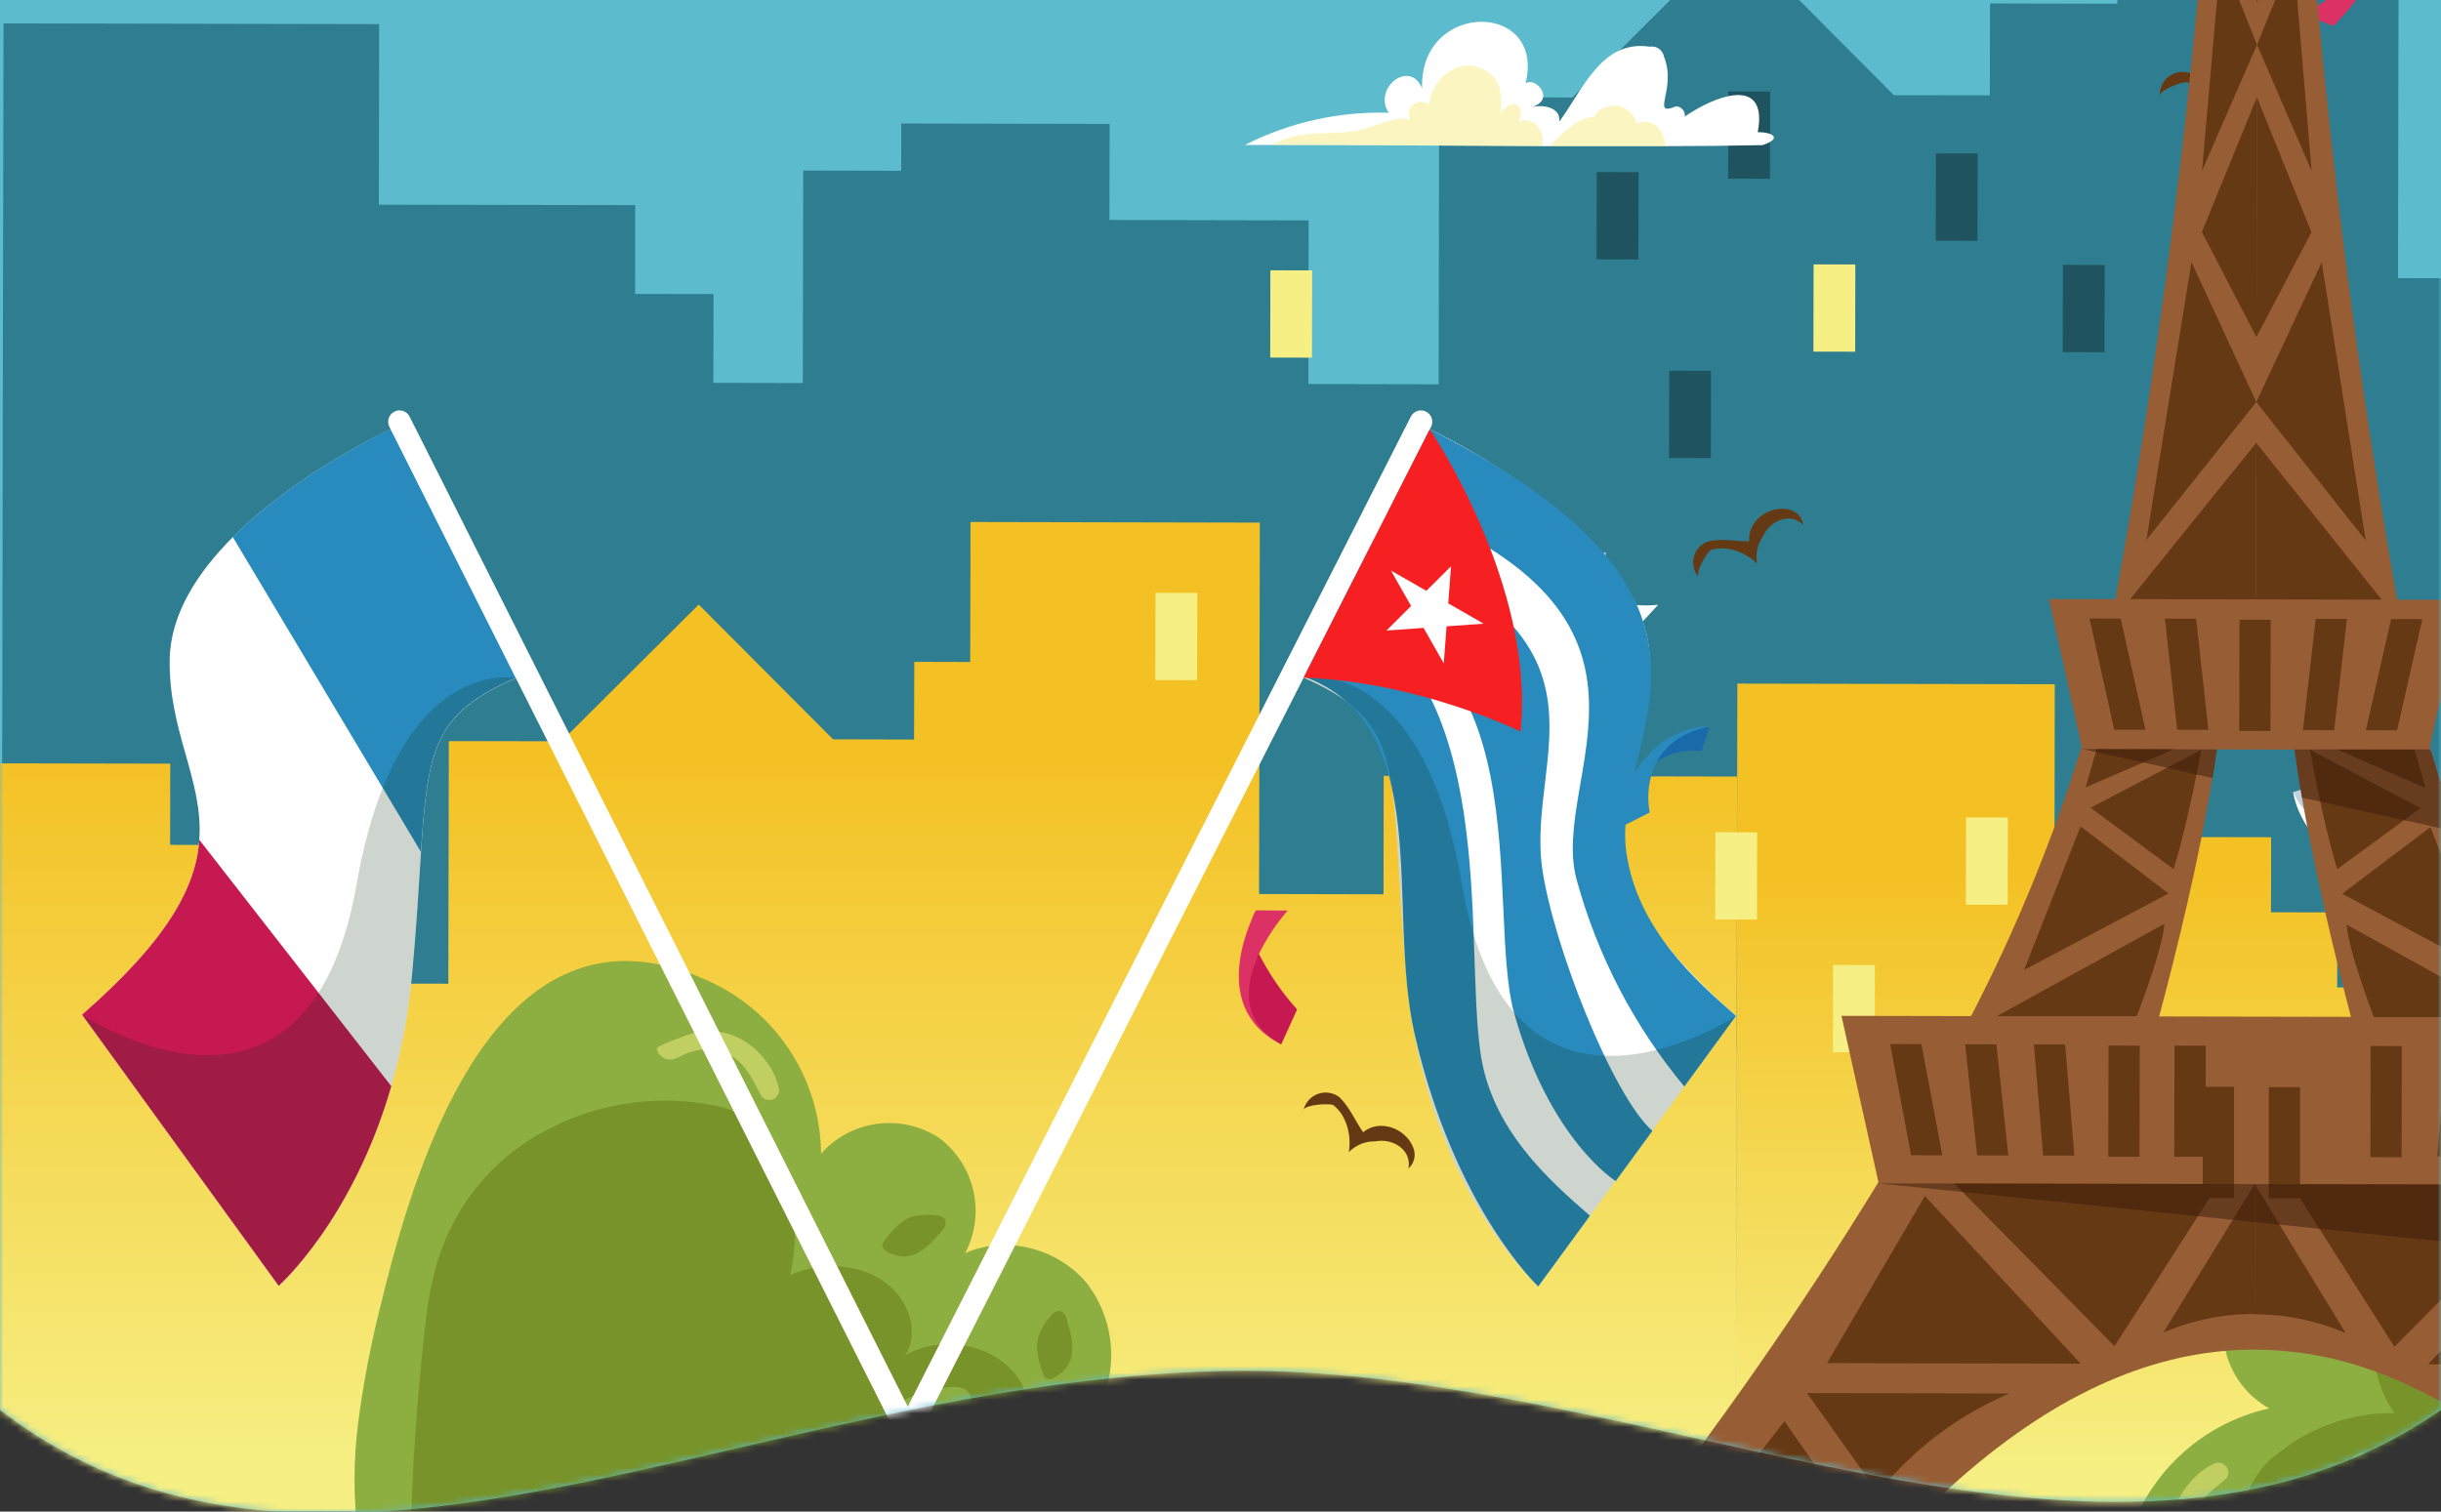 <svg width="360" height="223" viewBox="0 0 360 223" fill="none" xmlns="http://www.w3.org/2000/svg">
<rect x="0" y="0" width="360" height="223" fill="#333333" stroke="none"/>
<g clip-path="url(#clip0_574_2421)">
<path d="M360 208C310.68 242.21 242.07 200.73 180 202.26C110.49 203.97 47.71 244.66 0 208V-90H360V208Z" fill="#5DBBCE"/>
<mask id="mask0_574_2421" style="mask-type:alpha" maskUnits="userSpaceOnUse" x="0" y="-90" width="360" height="314">
<g clip-path="url(#clip1_574_2421)">
<path d="M360 208C310.68 242.21 242.07 200.73 180 202.26C110.49 203.97 47.71 244.66 0 208V-90H360V208Z" fill="#5DBBCE"/>
</g>
</mask>
<g mask="url(#mask0_574_2421)">
<path d="M437.09 20.53L375.41 20.4L375.37 41.08L353.66 41.03L353.78 -23.8L312.31 -23.88L312.26 0.55L293.49 0.51L293.46 14.06L279.31 14.04L255.87 -9.5L231.9 14.38L212.25 14.34L212.17 56.69L192.96 56.65L193 32.51L163.62 32.45L163.65 18.28L132.92 18.22L132.91 25.19L118.46 25.16L118.4 56.51L105.2 56.48L105.23 43.38L93.66 43.36L93.68 30.26L55.87 30.19L55.92 3.56L0.52 3.45L0.22 154.51L436.82 155.37L437.09 20.53Z" fill="#2F7D90"/>
<path d="M241.654 25.394L235.494 25.382L235.469 38.252L241.629 38.264L241.654 25.394Z" fill="#1F535F"/>
<path d="M310.398 39.085L304.238 39.073L304.213 51.943L310.373 51.955L310.398 39.085Z" fill="#1F535F"/>
<path d="M261.057 13.501L254.897 13.489L254.872 26.359L261.032 26.371L261.057 13.501Z" fill="#1F535F"/>
<path d="M273.628 39.015L267.468 39.003L267.443 51.873L273.603 51.885L273.628 39.015Z" fill="#F6EF83"/>
<path d="M252.338 54.704L246.178 54.692L246.153 67.562L252.313 67.574L252.338 54.704Z" fill="#1F535F"/>
<path d="M193.516 39.891L187.356 39.879L187.331 52.749L193.491 52.761L193.516 39.891Z" fill="#F6EF83"/>
<path d="M291.669 22.64L285.509 22.628L285.484 35.498L291.644 35.51L291.669 22.64Z" fill="#1F535F"/>
<path d="M183.59 21.39H187.48C200.79 21.39 214.14 21.5 227.48 21.56H228.64C234.32 21.56 239.987 21.56 245.64 21.56C250.407 21.56 255.173 21.51 259.94 21.41C262.94 20.41 261.42 19.48 259.23 19.5C260.85 10.9 252.66 14.28 248.47 17.2C248.494 17.015 248.479 16.827 248.426 16.648C248.373 16.468 248.284 16.302 248.164 16.159C248.043 16.016 247.895 15.9 247.727 15.818C247.559 15.735 247.377 15.688 247.19 15.68C243.3 17.31 247.34 13.17 245.41 8.38C245.371 8.143 245.286 7.915 245.158 7.712C245.031 7.508 244.864 7.331 244.667 7.192C244.471 7.054 244.249 6.956 244.014 6.904C243.779 6.852 243.537 6.847 243.3 6.89C236.21 5.81 233.44 13.25 229.95 17.96C230.25 15.78 227.45 15.38 225.83 15.82C229.58 14.72 226.42 11.24 224.99 12.31C227.99 0.08 209.3 0.05 209.73 13.04C207.93 8.64 202.4 13.04 204.81 16.63C197.45 16.419 190.155 18.056 183.59 21.39V21.39Z" fill="white"/>
<path opacity="0.4" d="M228.63 21.55C234.31 21.55 239.977 21.55 245.63 21.55C245.563 20.757 245.313 19.99 244.9 19.31C244.561 18.728 244.019 18.294 243.377 18.09C242.736 17.887 242.042 17.93 241.43 18.21C241.219 17.535 240.829 16.931 240.3 16.462C239.772 15.993 239.125 15.678 238.43 15.55C237.31 15.55 235.38 16.09 235.21 17.2C232.9 17.22 230.32 19.59 228.63 21.55Z" fill="#F6E966"/>
<path opacity="0.4" d="M187.49 21.369C200.8 21.369 214.15 21.48 227.49 21.54C227.588 20.826 227.512 20.098 227.27 19.42C226.77 18.14 225.07 17.25 223.96 18.06C224.32 17.18 224.54 15.94 223.72 15.46C222.9 14.98 221.82 15.92 221.24 16.78C221.534 15.325 221.441 13.818 220.97 12.41C220.419 11.335 219.498 10.495 218.377 10.047C217.256 9.598 216.01 9.571 214.87 9.97C213.75 10.42 212.776 11.171 212.056 12.14C211.336 13.109 210.898 14.257 210.79 15.46C210.474 15.194 210.078 15.043 209.666 15.03C209.253 15.017 208.849 15.143 208.517 15.387C208.184 15.632 207.944 15.981 207.834 16.379C207.724 16.776 207.751 17.199 207.91 17.58C205.43 17.2 203.07 18.58 200.64 19.16C197.72 19.86 194.64 19.4 191.64 19.96C190.199 20.238 188.803 20.712 187.49 21.369V21.369Z" fill="#F6E966"/>
<path d="M256.2 114.56L255.97 228.51L-113 227.79L-112.75 100.12L-65.93 100.22L-65.98 122.72L-34.02 122.79L-34.04 133.85L-24.26 133.87L-24.28 144.94L-13.13 144.97L-13.08 118.47L-0.87 118.5L-0.86 112.61L25.11 112.66L25.09 124.64L49.92 124.69L49.88 145.09L66.12 145.12L66.19 109.33L82.79 109.36L103.05 89.19L122.86 109.07L134.81 109.1L134.84 97.64L143.09 97.66L143.13 77.01L185.8 77.1L185.69 131.89L204.04 131.93L204.07 114.46L256.2 114.56Z" fill="url(#paint0_linear_574_2421)"/>
<path d="M445.52 110.08L445.29 228.89L255.97 228.51L256.23 100.85L303.04 100.94L303 123.45L334.95 123.51L334.93 134.58L344.71 134.6L344.69 145.67L355.84 145.69L355.89 119.2L368.11 119.22L368.12 113.33L394.09 113.38L394.06 125.37L418.89 125.41L418.85 145.82L435.09 145.85L435.16 110.06L445.52 110.08Z" fill="url(#paint1_linear_574_2421)"/>
<path d="M259.147 122.787L252.987 122.775L252.962 135.645L259.122 135.657L259.147 122.787Z" fill="#F6EF83"/>
<path d="M176.575 87.468L170.415 87.456L170.39 100.326L176.55 100.338L176.575 87.468Z" fill="#F6EF83"/>
<path d="M276.509 142.37L270.349 142.358L270.325 155.228L276.485 155.24L276.509 142.37Z" fill="#F6EF83"/>
<path d="M296.121 120.608L289.961 120.596L289.936 133.466L296.096 133.477L296.121 120.608Z" fill="#F6EF83"/>
<path d="M322.49 12.12C324.87 13.02 326.41 15.64 326.72 18.12C327.23 16.77 328.64 15.99 329.98 15.45C332.24 14.21 335.52 15.03 335.85 17.87C336.156 17.369 336.292 16.784 336.238 16.2C336.184 15.616 335.943 15.065 335.55 14.63C333.63 12.32 329.61 12.11 327.89 14.73C326.28 13.45 324.89 11.73 323.06 10.82C322.537 10.621 321.972 10.557 321.417 10.634C320.863 10.71 320.336 10.924 319.886 11.256C319.435 11.588 319.075 12.028 318.838 12.535C318.601 13.043 318.495 13.601 318.53 14.16C318.49 13.28 321.83 12.03 322.49 12.12Z" fill="#663915"/>
<path d="M196.63 163.02C198.63 164.58 199.34 167.54 198.92 169.97C199.426 169.451 200.033 169.042 200.704 168.769C201.375 168.495 202.096 168.363 202.82 168.38C205.35 167.86 208.24 169.6 207.72 172.38C208.16 171.991 208.461 171.47 208.58 170.895C208.699 170.32 208.629 169.722 208.38 169.19C207.23 166.42 203.45 165.04 201.03 167.03C199.86 165.34 199.03 163.32 197.56 161.88C197.118 161.537 196.597 161.31 196.045 161.22C195.493 161.13 194.927 161.18 194.399 161.365C193.871 161.55 193.398 161.864 193.022 162.279C192.647 162.694 192.381 163.196 192.25 163.74C192.49 162.94 196.04 162.75 196.63 163.02Z" fill="#663915"/>
<path d="M252.31 81.14C254.66 80.39 257.42 81.45 259.14 83.14C259.004 82.45 259.011 81.74 259.158 81.052C259.306 80.364 259.593 79.714 260 79.14C261 76.83 264 75.47 265.93 77.43C265.861 76.864 265.611 76.336 265.216 75.924C264.821 75.513 264.303 75.242 263.74 75.15C260.89 74.55 257.74 76.82 257.97 79.86C255.97 79.86 253.9 79.41 251.97 79.86C251.451 80.027 250.983 80.321 250.607 80.716C250.232 81.11 249.961 81.593 249.819 82.119C249.678 82.645 249.671 83.198 249.799 83.728C249.926 84.257 250.185 84.746 250.55 85.15C249.94 84.47 251.77 81.47 252.31 81.14Z" fill="#663915"/>
<path d="M231.42 83.01C231.42 83.01 232.35 90.6 241.07 93.01L237.74 88.57L231.42 83.01Z" fill="white"/>
<path d="M244.54 89.22C242.251 89.465 239.937 89.237 237.74 88.55C238.35 90.61 239.37 92.45 241.07 92.99L244.54 89.22Z" fill="white"/>
<path d="M231.42 83.01C232.016 84.332 232.888 85.511 233.978 86.467C235.069 87.422 236.351 88.133 237.74 88.55C237.122 86.234 236.806 83.847 236.8 81.45L231.42 83.01Z" fill="#BFD2E0"/>
<path d="M221.66 156.94C221.66 156.94 222.59 164.53 231.3 166.94L227.97 162.5L221.66 156.94Z" fill="white"/>
<path d="M234.78 163.15C232.488 163.395 230.17 163.168 227.97 162.48C228.59 164.54 229.61 166.38 231.3 166.92L234.78 163.15Z" fill="white"/>
<path d="M221.66 156.94C222.253 158.262 223.124 159.44 224.213 160.396C225.301 161.352 226.583 162.063 227.97 162.48C227.351 160.161 227.035 157.771 227.03 155.37L221.66 156.94Z" fill="#BFD2E0"/>
<path d="M338.19 116.84C338.19 116.84 339.19 125.24 348.87 127.84L345.18 122.92L338.19 116.84Z" fill="white"/>
<path d="M352.72 123.71C350.182 123.981 347.615 123.726 345.18 122.96C345.87 125.25 347 127.29 348.87 127.88L352.72 123.71Z" fill="white"/>
<path d="M338.19 116.84C338.85 118.302 339.817 119.605 341.025 120.66C342.233 121.716 343.653 122.5 345.19 122.96C344.521 120.393 344.185 117.752 344.19 115.1L338.19 116.84Z" fill="#BFD2E0"/>
<path d="M344.06 3.8C344.06 3.8 356.23 -6.65 347.53 -16L345.92 -2.36L344.06 3.8Z" fill="#DC3165"/>
<path d="M344.06 3.8C345.73 2.65 346.06 0.24 345.92 -2.36C344.053 -0.597 341.962 0.913 339.7 2.13L344.06 3.8Z" fill="#DC3165"/>
<path d="M185.25 134.3C185.25 134.3 177.53 148.36 188.96 154.06L185.67 140.73L185.25 134.3Z" fill="#DC3165"/>
<path d="M185.25 134.3C184.08 135.96 184.58 138.36 185.67 140.73C186.792 138.417 188.218 136.265 189.91 134.33L185.25 134.3Z" fill="#DC3165"/>
<path d="M185.67 140.73C183.67 145.07 182.77 150.631 188.96 154.061L191.3 148.92C189.072 146.45 187.179 143.696 185.67 140.73V140.73Z" fill="#C61851"/>
<path d="M237.91 122.6L243.3 119.86C242.814 117.324 243.165 114.699 244.3 112.38C239.49 115.64 237.91 122.6 237.91 122.6Z" fill="#298BBD"/>
<path d="M252.11 107.22C252.11 107.22 241.34 106.22 237.91 122.6L244.32 112.38L252.11 107.22Z" fill="#298BBD"/>
<path d="M250.94 110.81L252.11 107.22C252.11 107.22 246.77 107.83 244.32 112.38C246.254 111.049 248.615 110.489 250.94 110.81V110.81Z" fill="#186AAB"/>
<path d="M415.03 115.63L414.81 228.12L313.6 227.92C313.605 227.87 313.605 227.82 313.6 227.77C314.97 222.841 317.653 218.378 321.362 214.855C325.071 211.332 329.667 208.884 334.66 207.77C333.07 206.888 331.68 205.686 330.576 204.24C329.473 202.795 328.681 201.136 328.25 199.37C327.804 197.66 327.698 195.88 327.94 194.13C328.083 193.161 328.345 192.214 328.72 191.31C329.535 189.382 330.829 187.695 332.48 186.41C334.112 185.113 336.011 184.195 338.04 183.72C339.849 183.289 341.73 183.261 343.55 183.64C343.9 183.72 344.24 183.81 344.55 183.92C343.962 183.125 343.465 182.266 343.07 181.36C342.157 179.255 341.727 176.972 341.81 174.68C341.861 173.273 342.09 171.879 342.49 170.53C342.939 169.018 343.614 167.582 344.49 166.27C344.74 165.898 345.01 165.541 345.3 165.2C346.291 164.034 347.45 163.022 348.74 162.2C349.03 162.01 349.32 161.83 349.63 161.66L349.78 161.57C351.182 160.8 352.682 160.224 354.24 159.86C356.204 159.394 358.233 159.266 360.24 159.48C361.398 159.601 362.54 159.838 363.65 160.19C362.93 158.19 362.2 156.19 361.55 154.19C361.11 152.82 360.7 151.43 360.35 150.04C359.821 147.983 359.463 145.886 359.28 143.77V143.77C359.19 142.599 359.17 141.423 359.22 140.25C359.22 139.94 359.22 139.63 359.28 139.33C359.544 136.286 360.346 133.313 361.65 130.55C362.285 129.2 363.031 127.906 363.88 126.68C364.584 125.653 365.362 124.681 366.21 123.77C367.872 121.948 369.797 120.384 371.92 119.13C375.638 116.979 379.825 115.768 384.117 115.603C388.409 115.437 392.677 116.322 396.55 118.18C397.9 118.84 399.31 119.65 400.8 119.48C402.095 119.162 403.306 118.568 404.35 117.74C407.552 115.805 411.333 115.058 415.03 115.63V115.63Z" fill="#8DAF41"/>
<path d="M415.02 124.35L414.81 228.12L331.2 227.95C331.11 227.02 331.05 226.07 331.03 225.12C330.931 223.299 331.165 221.476 331.72 219.74C332.623 217.589 334.104 215.73 336 214.37C340.857 210.468 346.92 208.378 353.15 208.46C351.863 206.702 350.972 204.685 350.54 202.55C350.019 200.133 350.167 197.619 350.97 195.28L351.03 195.13C352.67 190.76 357.27 187.93 361.22 189.39C359.557 187.601 358.478 185.347 358.13 182.93C357.648 180.136 358.076 177.262 359.35 174.73L359.5 174.45C360.425 172.835 361.774 171.504 363.4 170.6C363.62 170.47 363.86 170.35 364.09 170.24C365.717 169.476 367.528 169.191 369.31 169.42C370.3 169.552 371.259 169.86 372.14 170.33C372.186 164.825 373.202 159.372 375.14 154.22C375.34 153.71 375.54 153.22 375.76 152.7C376.15 151.81 376.57 150.93 377.02 150.07C377.849 148.501 378.795 146.996 379.85 145.57C382.713 141.653 386.521 138.526 390.92 136.48C393.873 135.135 397.085 134.452 400.33 134.48C401.036 134.559 401.75 134.463 402.41 134.2C403.187 133.653 403.81 132.916 404.22 132.06C404.641 131.402 405.102 130.771 405.6 130.17C408.057 127.295 411.35 125.26 415.02 124.35Z" fill="#77932A"/>
<path opacity="0.5" d="M328.2 218.22C326.38 219.77 324.38 221.22 323.48 223.4C322.928 224.864 322.868 226.469 323.31 227.97H320.54C320.246 226.855 320.158 225.696 320.28 224.55C320.62 222.14 321.733 219.905 323.45 218.18C324.347 217.195 325.445 216.414 326.67 215.89C328.06 215.28 329.34 217.22 328.2 218.22Z" fill="#F6EF83"/>
<path d="M346.81 217.38C346.634 216.959 346.571 216.498 346.629 216.046C346.687 215.593 346.863 215.163 347.14 214.8C347.554 214.492 348.054 214.321 348.57 214.31C352.36 213.81 356.42 213.31 359.81 215.21C361.591 216.326 363.181 217.72 364.52 219.34C365.43 220.34 366.42 221.69 365.89 222.96C365.36 224.23 364.04 224.39 362.89 224.49C356.49 225.02 349.06 225.3 346.81 217.38Z" fill="#8DAF41"/>
<path d="M395.55 186.72C395.42 186.52 395.29 186.32 395.17 186.12C395.05 185.92 394.8 185.55 394.61 185.26L393.68 183.79L392.47 181.88C392.459 181.85 392.442 181.823 392.42 181.8L391.2 179.8L390 177.8C389.38 176.8 388.77 175.8 388.16 174.8C388.119 174.736 388.083 174.669 388.05 174.6C386.67 172.3 385.31 169.967 383.97 167.6C382.72 165.43 381.5 163.25 380.29 161.05C378.763 158.25 377.27 155.437 375.81 152.61C375.36 151.73 374.91 150.86 374.47 149.98C373.363 147.76 372.283 145.54 371.23 143.32C370.09 140.91 368.99 138.51 367.94 136.1C366.553 132.933 365.24 129.764 364 126.59C363.49 125.28 363 123.97 362.51 122.66C361.03 118.66 359.697 114.66 358.51 110.66C358.46 110.46 358.4 110.27 358.34 110.08C357.25 106.36 356.29 102.67 355.49 99.01C355.11 97.29 354.76 95.57 354.49 93.86C354.33 92.97 354.16 92.08 354.01 91.19L353.5 88.33C346.301 47.47 341.51 6.222 339.15 -35.2C339.06 -36.86 338.99 -38.34 338.94 -39.6C338.94 -40.033 338.92 -40.443 338.88 -40.83C338.76 -43.64 338.73 -45.13 338.73 -45.13H327.3C327.3 -45.13 327.3 -44.54 327.24 -43.39C327.24 -42.73 327.17 -41.87 327.13 -40.83C327.13 -40.44 327.13 -40.04 327.07 -39.6C324.678 3.293 319.645 45.997 312 88.27C311.83 89.22 311.66 90.17 311.48 91.13C311.3 92.09 311.16 92.9 310.99 93.8C310.677 95.5 310.327 97.21 309.94 98.93C309.12 102.604 308.153 106.294 307.04 110C302.802 123.716 297.353 137.028 290.76 149.78C288.833 153.567 286.833 157.33 284.76 161.07C283.63 163.12 282.47 165.15 281.3 167.18C279.92 169.58 278.513 171.96 277.08 174.32C265.753 192.81 253.348 210.617 239.93 227.65L279.49 227.73C281.236 225.656 283.092 223.677 285.05 221.8C299.45 207.974 313.877 200.464 328.33 199.27C335.889 198.668 343.488 199.747 350.58 202.43C360.38 206.03 370.163 212.55 379.93 221.99C381.88 223.892 383.729 225.895 385.47 227.99L414.85 228.05V214.64C408.49 206.05 401.92 196.63 395.55 186.72ZM338.38 110.56C338.7 112.87 339.08 115.25 339.49 117.66C341.49 129.15 344.44 141.31 346.72 150.01C348.08 155.22 349.21 159.18 349.72 161.01C349.77 161.2 349.82 161.38 349.87 161.52L350.05 162.15L315.05 162.08C315.05 162.08 315.28 161.31 315.68 159.92C316.29 157.82 317.28 154.31 318.44 149.92C320.97 140.44 324.3 126.92 326.3 114.71C326.53 113.28 326.75 111.88 326.94 110.5L338.38 110.56Z" fill="#975E36"/>
<path d="M277.07 174.57L388.01 174.79L393.59 150.1L271.58 149.86L277.07 174.57Z" fill="#975E36"/>
<path d="M302.18 88.37L307 110.12L307.08 110.49L358.25 110.59L358.33 110.21L363.24 88.49L302.18 88.37Z" fill="#975E36"/>
<path d="M395.51 201.34L381.19 176.62L358.1 201.27L395.51 201.34Z" fill="#663915"/>
<path d="M353.13 198.68L376.86 174.77L337.88 174.69L353.13 198.68Z" fill="#663915"/>
<path d="M332.54 174.68L345.95 196.68C341.705 194.838 337.127 193.888 332.5 193.89L332.54 174.68Z" fill="#663915"/>
<path d="M370.74 150.06H350.1C350.1 150.06 346.25 140.01 346.1 136.41L370.74 150.06Z" fill="#663915"/>
<path d="M358.44 122.01L366.69 143.23L345.43 131.85L358.44 122.01Z" fill="#663915"/>
<path d="M344.7 128.22L356.98 119.22L340.68 110.61C340.68 110.61 342.6 121.48 344.7 128.22Z" fill="#663915"/>
<path d="M344.7 110.57L356.12 110.59L357.72 116.26L344.7 110.57Z" fill="#663915"/>
<path d="M351.26 88.47L332.71 88.43L332.75 65.33L351.26 88.47Z" fill="#663915"/>
<path d="M348.9 79.74L342.41 38.68L332.76 59.31L348.9 79.74Z" fill="#663915"/>
<path d="M332.78 49.73L340.9 34.26L332.85 14.34L332.78 49.73Z" fill="#663915"/>
<path d="M340.92 25.23L338.24 -6.66L332.87 6.6L340.92 25.23Z" fill="#663915"/>
<path d="M337.76 -11.08L332.88 0.33L332.93 -23.62L337.76 -11.08Z" fill="#663915"/>
<path d="M274.75 226.26L270.13 227.83L249.11 227.79L263.17 209.65L274.75 226.26Z" fill="#663915"/>
<path d="M276.98 220.22L266.49 205.51L296.35 205.57C288.784 208.781 282.13 213.814 276.98 220.22V220.22Z" fill="#663915"/>
<path d="M269.46 201.09L283.88 176.43L306.87 201.17L269.46 201.09Z" fill="#663915"/>
<path d="M311.85 198.6L288.21 174.59L327.19 174.67L311.85 198.6Z" fill="#663915"/>
<path d="M332.54 174.68L319.04 196.59C323.291 194.763 327.873 193.831 332.5 193.85L332.54 174.68Z" fill="#663915"/>
<path d="M294.49 149.91H315.13C315.13 149.91 319.02 139.91 319.21 136.28L294.49 149.91Z" fill="#663915"/>
<path d="M306.84 121.91L298.51 143.1L319.81 131.81L306.84 121.91Z" fill="#663915"/>
<path d="M320.56 128.22L308.32 119.16L324.65 110.62C324.65 110.62 322.69 121.44 320.56 128.22Z" fill="#663915"/>
<path d="M320.62 110.52L309.21 110.5L307.59 116.16L320.62 110.52Z" fill="#663915"/>
<path d="M314.15 88.39L332.71 88.43L332.75 65.33L314.15 88.39Z" fill="#663915"/>
<path d="M316.55 79.67L323.2 38.64L332.76 59.31L316.55 79.67Z" fill="#663915"/>
<path d="M332.78 49.73L324.73 34.23L332.85 14.34L332.78 49.73Z" fill="#663915"/>
<path d="M324.75 25.2L327.55 -6.68L332.87 6.6L324.75 25.2Z" fill="#663915"/>
<path d="M328.05 -11.1L332.88 0.33L332.93 -23.62L328.05 -11.1Z" fill="#663915"/>
<path d="M330.242 107.827L334.853 107.836L334.884 91.436L330.274 91.427L330.242 107.827Z" fill="#663915"/>
<path d="M339.64 107.7L344.25 107.71L346.13 91.31L341.52 91.3L339.64 107.7Z" fill="#663915"/>
<path d="M348.92 107.72L353.53 107.73L357.25 91.33L352.64 91.32L348.92 107.72Z" fill="#663915"/>
<path d="M325.7 107.67L321.09 107.66L319.28 91.26L323.89 91.27L325.7 107.67Z" fill="#663915"/>
<path d="M316.42 107.66L311.81 107.65L308.16 91.24L312.77 91.25L316.42 107.66Z" fill="#663915"/>
<path d="M324.87 176.74H329.48V160.34H324.87V176.74Z" fill="#663915"/>
<path d="M334.6 176.78H339.21V160.38H334.6V176.78Z" fill="#663915"/>
<path d="M349.583 170.71L354.193 170.719L354.225 154.319L349.615 154.31L349.583 170.71Z" fill="#663915"/>
<path d="M359.45 170.58L364.06 170.59L365.38 154.19H360.78L359.45 170.58Z" fill="#663915"/>
<path d="M281.85 170.43L286.46 170.44L283.37 154.03L278.76 154.02L281.85 170.43Z" fill="#663915"/>
<path d="M291.59 170.45L296.19 170.46L294.43 154.06L289.82 154.05L291.59 170.45Z" fill="#663915"/>
<path d="M301.32 170.47L305.93 170.48L304.57 154.07H299.96L301.32 170.47Z" fill="#663915"/>
<path d="M310.933 170.644L315.543 170.653L315.574 154.253L310.964 154.245L310.933 170.644Z" fill="#663915"/>
<path d="M320.663 170.656L325.273 170.665L325.304 154.265L320.695 154.256L320.663 170.656Z" fill="#663915"/>
<path opacity="0.5" d="M277.07 174.57L395.55 186.78V186.72C393.05 182.827 390.587 178.87 388.16 174.85L388.01 174.79L277.07 174.57Z" fill="#3A1A09"/>
<path opacity="0.5" d="M338.38 110.56C338.7 112.87 339.08 115.25 339.49 117.67L342.19 118.26L354.59 121L362.5 122.75C361.02 118.75 359.687 114.75 358.5 110.75L358.24 110.55L338.38 110.56Z" fill="#3A1A09"/>
<path opacity="0.5" d="M307.09 110.5L309.09 110.94L316.09 112.49L319.61 113.26L323.96 114.26L326.32 114.78C326.55 113.35 326.77 111.95 326.96 110.56L307.09 110.5Z" fill="#3A1A09"/>
<path d="M199.99 225.22C198.586 221.162 196.213 217.507 193.076 214.574C189.939 211.641 186.134 209.519 181.99 208.39C175.36 206.65 168.36 207.601 161.58 208.561C163.258 205.628 164.047 202.27 163.852 198.897C163.657 195.524 162.485 192.28 160.48 189.561C156.33 184.261 148.48 182.1 142.34 184.88C143.833 182.038 144.26 178.756 143.543 175.627C142.825 172.497 141.012 169.728 138.43 167.821C135.733 166.08 132.502 165.362 129.321 165.796C126.141 166.231 123.221 167.79 121.09 170.19C121.048 165.079 119.617 160.075 116.95 155.713C114.283 151.352 110.481 147.798 105.95 145.43C103.485 144.157 100.881 143.174 98.19 142.5C85.19 139.36 75.88 146.71 69.26 157.41C63.26 167.1 59.43 179.54 56.92 189.41C56.66 190.41 56.42 191.41 56.18 192.41C54.715 198.145 53.596 203.962 52.83 209.831C52.16 215.043 52.11 220.316 52.68 225.54C52.75 226.18 52.84 226.82 52.94 227.46L200.68 227.75C200.503 226.894 200.273 226.049 199.99 225.22V225.22ZM94.15 217.29C93.727 217.708 93.223 218.034 92.669 218.251C92.116 218.467 91.524 218.569 90.93 218.55C90.19 218.55 89.44 218.441 88.7 218.341H87.83C87.326 218.761 86.745 219.08 86.12 219.28C84.901 219.596 83.607 219.423 82.513 218.799C81.418 218.176 80.61 217.15 80.26 215.94L80.11 215.46C79.82 215.28 79.53 215.09 79.25 214.89C76.429 212.899 74.175 210.207 72.71 207.081C72.46 206.561 72.24 206.08 72.03 205.48C70.969 202.234 71.122 198.713 72.46 195.571C75.13 188.901 81.09 182.981 88.57 182.571C89.184 182.552 89.796 182.664 90.363 182.9C90.93 183.137 91.441 183.491 91.86 183.94C92.484 184.089 93.072 184.362 93.587 184.743C94.103 185.125 94.536 185.607 94.86 186.16C94.95 186.33 95.04 186.5 95.12 186.67C95.359 186.56 95.606 186.469 95.86 186.4C97.046 186.101 98.299 186.229 99.4 186.76C99.514 186.816 99.625 186.879 99.73 186.95C100.57 186.339 101.572 185.991 102.61 185.95C103.866 185.974 105.064 186.484 105.95 187.374C106.836 188.265 107.342 189.464 107.36 190.72C107.43 192.44 107.44 194.15 107.36 195.87V209.28C107.348 210.427 106.923 211.531 106.162 212.389C105.402 213.247 104.357 213.801 103.22 213.95C102.374 214.053 101.515 213.932 100.73 213.6C100.54 213.78 100.34 213.96 100.13 214.13C98.352 215.551 96.324 216.627 94.15 217.3V217.29Z" fill="#8DAF41"/>
<path d="M172.49 227.39C166.89 221.02 158.62 216.63 149.9 214.64C153.06 210.89 152.43 204.94 148.5 201.42C144.57 197.9 137.84 197.25 133.5 199.98C135.75 196.42 133.94 191.34 130.01 188.81C129.137 188.252 128.196 187.809 127.21 187.49C123.695 186.377 119.893 186.597 116.53 188.11C117.916 182.038 117.142 175.672 114.34 170.11C113.404 167.972 111.895 166.134 109.98 164.8C108.398 163.891 106.663 163.281 104.86 163C103.229 162.689 101.578 162.492 99.92 162.41C94.527 162.153 89.141 163.061 84.13 165.07C83.38 165.37 82.65 165.7 81.92 166.07C77.512 168.11 73.621 171.116 70.534 174.866C67.447 178.615 65.245 183.012 64.09 187.73C63.561 189.7 63.173 191.705 62.93 193.73C62.31 198.883 61.803 204.036 61.41 209.19C60.95 215.25 60.677 221.33 60.59 227.43L172.67 227.65C172.605 227.567 172.545 227.48 172.49 227.39V227.39Z" fill="#77932A"/>
<path opacity="0.5" d="M194.04 227.68H188.26C186.528 224.706 183.716 222.514 180.41 221.56C179.47 221.374 178.556 221.071 177.69 220.66C176.814 220.108 176.186 219.238 175.938 218.233C175.69 217.228 175.841 216.166 176.36 215.27C176.84 214.5 184.96 217.95 185.84 218.42C188.97 220.081 191.527 222.646 193.18 225.78C193.505 226.395 193.792 227.03 194.04 227.68Z" fill="#F6EF83"/>
<path opacity="0.5" d="M107.75 152.61C110.039 153.442 111.994 154.997 113.32 157.04C114.091 158.126 114.623 159.363 114.88 160.67C114.919 160.989 114.851 161.312 114.685 161.587C114.519 161.863 114.266 162.075 113.966 162.19C113.666 162.305 113.336 162.317 113.028 162.222C112.721 162.128 112.454 161.933 112.27 161.67C111.14 159.56 110.18 157.32 108.19 155.97C107.087 155.285 105.827 154.894 104.529 154.834C103.232 154.775 101.941 155.049 100.78 155.63C100.308 155.896 99.808 156.111 99.29 156.27C99.028 156.333 98.755 156.342 98.489 156.297C98.223 156.252 97.969 156.154 97.742 156.008C97.515 155.862 97.32 155.672 97.168 155.449C97.017 155.226 96.912 154.974 96.86 154.71C96.8 154.25 101.49 152.61 102.03 152.47C103.911 151.969 105.896 152.018 107.75 152.61Z" fill="#F6EF83"/>
<path d="M129.39 216.73C128.63 216.48 127.78 216.01 127.67 215.23C127.645 214.776 127.76 214.326 128 213.94C129.49 210.94 131.15 207.71 134.17 206.13C135.859 205.363 137.664 204.88 139.51 204.7C140.68 204.51 142.16 204.45 142.83 205.46C143.5 206.47 142.98 207.51 142.47 208.46C139.75 213.37 136.31 218.96 129.39 216.73Z" fill="#8DAF41"/>
<path d="M155.49 203.22C155.301 203.345 155.083 203.419 154.857 203.435C154.631 203.451 154.404 203.408 154.2 203.31C154.014 203.134 153.882 202.908 153.82 202.66C153.21 200.86 152.6 198.93 153.17 197.1C153.54 196.126 154.064 195.218 154.72 194.41C155.12 193.87 155.72 193.26 156.35 193.41C156.98 193.56 157.23 194.17 157.35 194.73C158.26 197.71 159.12 201.3 155.49 203.22Z" fill="#77932A"/>
<path d="M144.77 222.08C144.665 221.939 144.599 221.774 144.579 221.6C144.558 221.426 144.583 221.25 144.652 221.089C144.721 220.928 144.831 220.788 144.971 220.683C145.111 220.578 145.276 220.511 145.45 220.49C147.26 220.04 149.21 219.6 150.96 220.3C151.885 220.741 152.733 221.328 153.47 222.04C153.97 222.48 154.52 223.04 154.34 223.72C154.16 224.4 153.53 224.52 152.96 224.63C149.9 225.22 146.3 225.8 144.77 222.08Z" fill="#8DAF41"/>
<path d="M130.9 184.69C130.51 184.47 130.1 184.12 130.12 183.69C130.156 183.439 130.267 183.205 130.44 183.02C131.58 181.54 132.82 180.02 134.63 179.45C135.628 179.214 136.659 179.144 137.68 179.24C138.34 179.24 139.15 179.39 139.41 180.01C139.473 180.296 139.458 180.593 139.367 180.871C139.275 181.149 139.11 181.398 138.89 181.59C136.88 183.98 134.41 186.65 130.9 184.69Z" fill="#77932A"/>
<path d="M256.03 149.87L242.29 168.67L226.88 189.77C226.88 189.77 216.03 180.09 210.39 160.24C208.924 155.046 207.943 149.726 207.46 144.35C206.77 136.8 206.46 130.69 206.15 125.68C205.2 110.39 204.21 105.21 192.24 99.97L210.85 63.32C210.85 63.32 224.49 69.66 234.08 79.32C239.21 84.5 243.19 90.64 243.3 97.32C243.48 108.05 238.24 115.23 238.84 124.04C239.31 130.85 243.29 138.66 256.03 149.87Z" fill="white"/>
<path d="M256.03 149.87L248.41 160.3C241.001 151.383 235.587 140.983 232.53 129.8C228.28 114.41 250.53 91.01 205.41 74.05L210.85 63.32C261.48 88.91 237.47 108.67 239.85 125.73C241.49 137.15 250.18 144.72 256.03 149.87Z" fill="#298BBD"/>
<path d="M243.7 166.84L238.29 174.25C238.29 174.25 228.5 168.15 223.29 149.39C219.04 134 228.01 92.11 194.29 89.39L199.74 78.66C240.93 93.66 225.04 110.98 227.44 128.04C229.04 139.43 237.85 161.69 243.7 166.84Z" fill="#298BBD"/>
<path d="M234.49 179.35L226.86 189.781C226.86 189.781 214.52 178.26 208.61 152.47C204.34 133.82 211.9 106.76 192.01 99.7L197.46 88.981C221.21 100.58 215.92 138.15 218.33 155.21C219.89 166.64 228.59 174.22 234.49 179.35Z" fill="#298BBD"/>
<path d="M211.23 62.22C211.229 62.484 211.167 62.744 211.05 62.98L210.85 63.36L192.24 100.01L126.41 229.59H122.67L208.07 61.46C208.24 61.124 208.518 60.856 208.859 60.698C209.2 60.54 209.585 60.502 209.95 60.59C210.316 60.678 210.641 60.887 210.874 61.183C211.106 61.478 211.231 61.844 211.23 62.22V62.22Z" fill="white"/>
<path opacity="0.2" d="M256.03 149.87L226.88 189.77C226.88 189.77 216.03 180.09 210.39 160.24C208.924 155.046 207.943 149.726 207.46 144.35C206.77 136.8 206.46 130.69 206.15 125.68C205.2 110.39 204.21 105.21 192.24 99.97C192.24 99.97 209.79 96.35 215.62 130.48C222.7 172.02 256.03 149.87 256.03 149.87Z" fill="#0A2E11"/>
<path d="M224.25 107.92C224.25 107.92 209.25 100.55 192.25 99.97L210.86 63.32C210.86 63.32 226.49 86.34 224.25 107.92Z" fill="#F61F21"/>
<path d="M12.1 149.69L25.77 168.55L41.1 189.7C41.1 189.7 51.99 180.07 57.71 160.25C59.2 155.061 60.204 149.745 60.71 144.37C61.43 136.82 61.76 130.71 62.09 125.7C63.09 110.41 64.09 105.24 76.09 100.04L57.62 63.32C57.62 63.32 43.96 69.61 34.32 79.25C29.17 84.41 25.17 90.54 25.03 97.17C24.81 107.9 30.03 115.1 29.39 123.91C28.91 130.74 24.9 138.53 12.1 149.69Z" fill="white"/>
<path d="M12.1 149.69L41.1 189.69C41.1 189.69 51.99 180.06 57.71 160.24L29.4 123.9C28.91 130.74 24.9 138.53 12.1 149.69Z" fill="#C61851"/>
<path d="M34.33 79.22L62.08 125.67C63.08 110.38 64.08 105.21 76.08 100.01L57.61 63.29C57.61 63.29 43.97 69.61 34.33 79.22Z" fill="#298BBD"/>
<path d="M57.25 62.22C57.251 62.483 57.313 62.743 57.43 62.98L57.63 63.36L76.1 100.08L141.41 229.93H145.16L60.42 61.48C60.254 61.14 59.977 60.867 59.636 60.705C59.295 60.543 58.908 60.502 58.54 60.588C58.172 60.674 57.844 60.882 57.61 61.178C57.376 61.475 57.249 61.842 57.25 62.22V62.22Z" fill="white"/>
<path opacity="0.2" d="M12.1 149.69L41.1 189.69C41.1 189.69 51.99 180.06 57.71 160.24C59.2 155.051 60.204 149.735 60.71 144.36C61.43 136.81 61.76 130.7 62.09 125.69C63.09 110.4 64.09 105.23 76.09 100.03C76.09 100.03 58.55 96.35 52.59 130.46C45.35 171.98 12.1 149.69 12.1 149.69Z" fill="#0A2E11"/>
<path d="M205.14 84.17L210.36 87.16L214 83.54L213.59 89.01L218.81 92.01L213.34 92.4L212.93 97.87L209.95 92.63L204.48 93.02L208.11 89.4L205.14 84.17Z" fill="white"/>
</g>
</g>
<defs>
<linearGradient id="paint0_linear_574_2421" x1="76.79" y1="111.43" x2="76.79" y2="216.47" gradientUnits="userSpaceOnUse">
<stop stop-color="#F4C124"/>
<stop offset="1" stop-color="#F6EF83"/>
</linearGradient>
<linearGradient id="paint1_linear_574_2421" x1="355.93" y1="128.76" x2="355.93" y2="217.41" gradientUnits="userSpaceOnUse">
<stop stop-color="#F4C124"/>
<stop offset="1" stop-color="#F6EF83"/>
</linearGradient>
<clipPath id="clip0_574_2421">
<rect width="360" height="223" fill="white"/>
</clipPath>
<clipPath id="clip1_574_2421">
<rect width="360" height="313.26" fill="white" transform="translate(0 -90)"/>
</clipPath>
</defs>
</svg>
